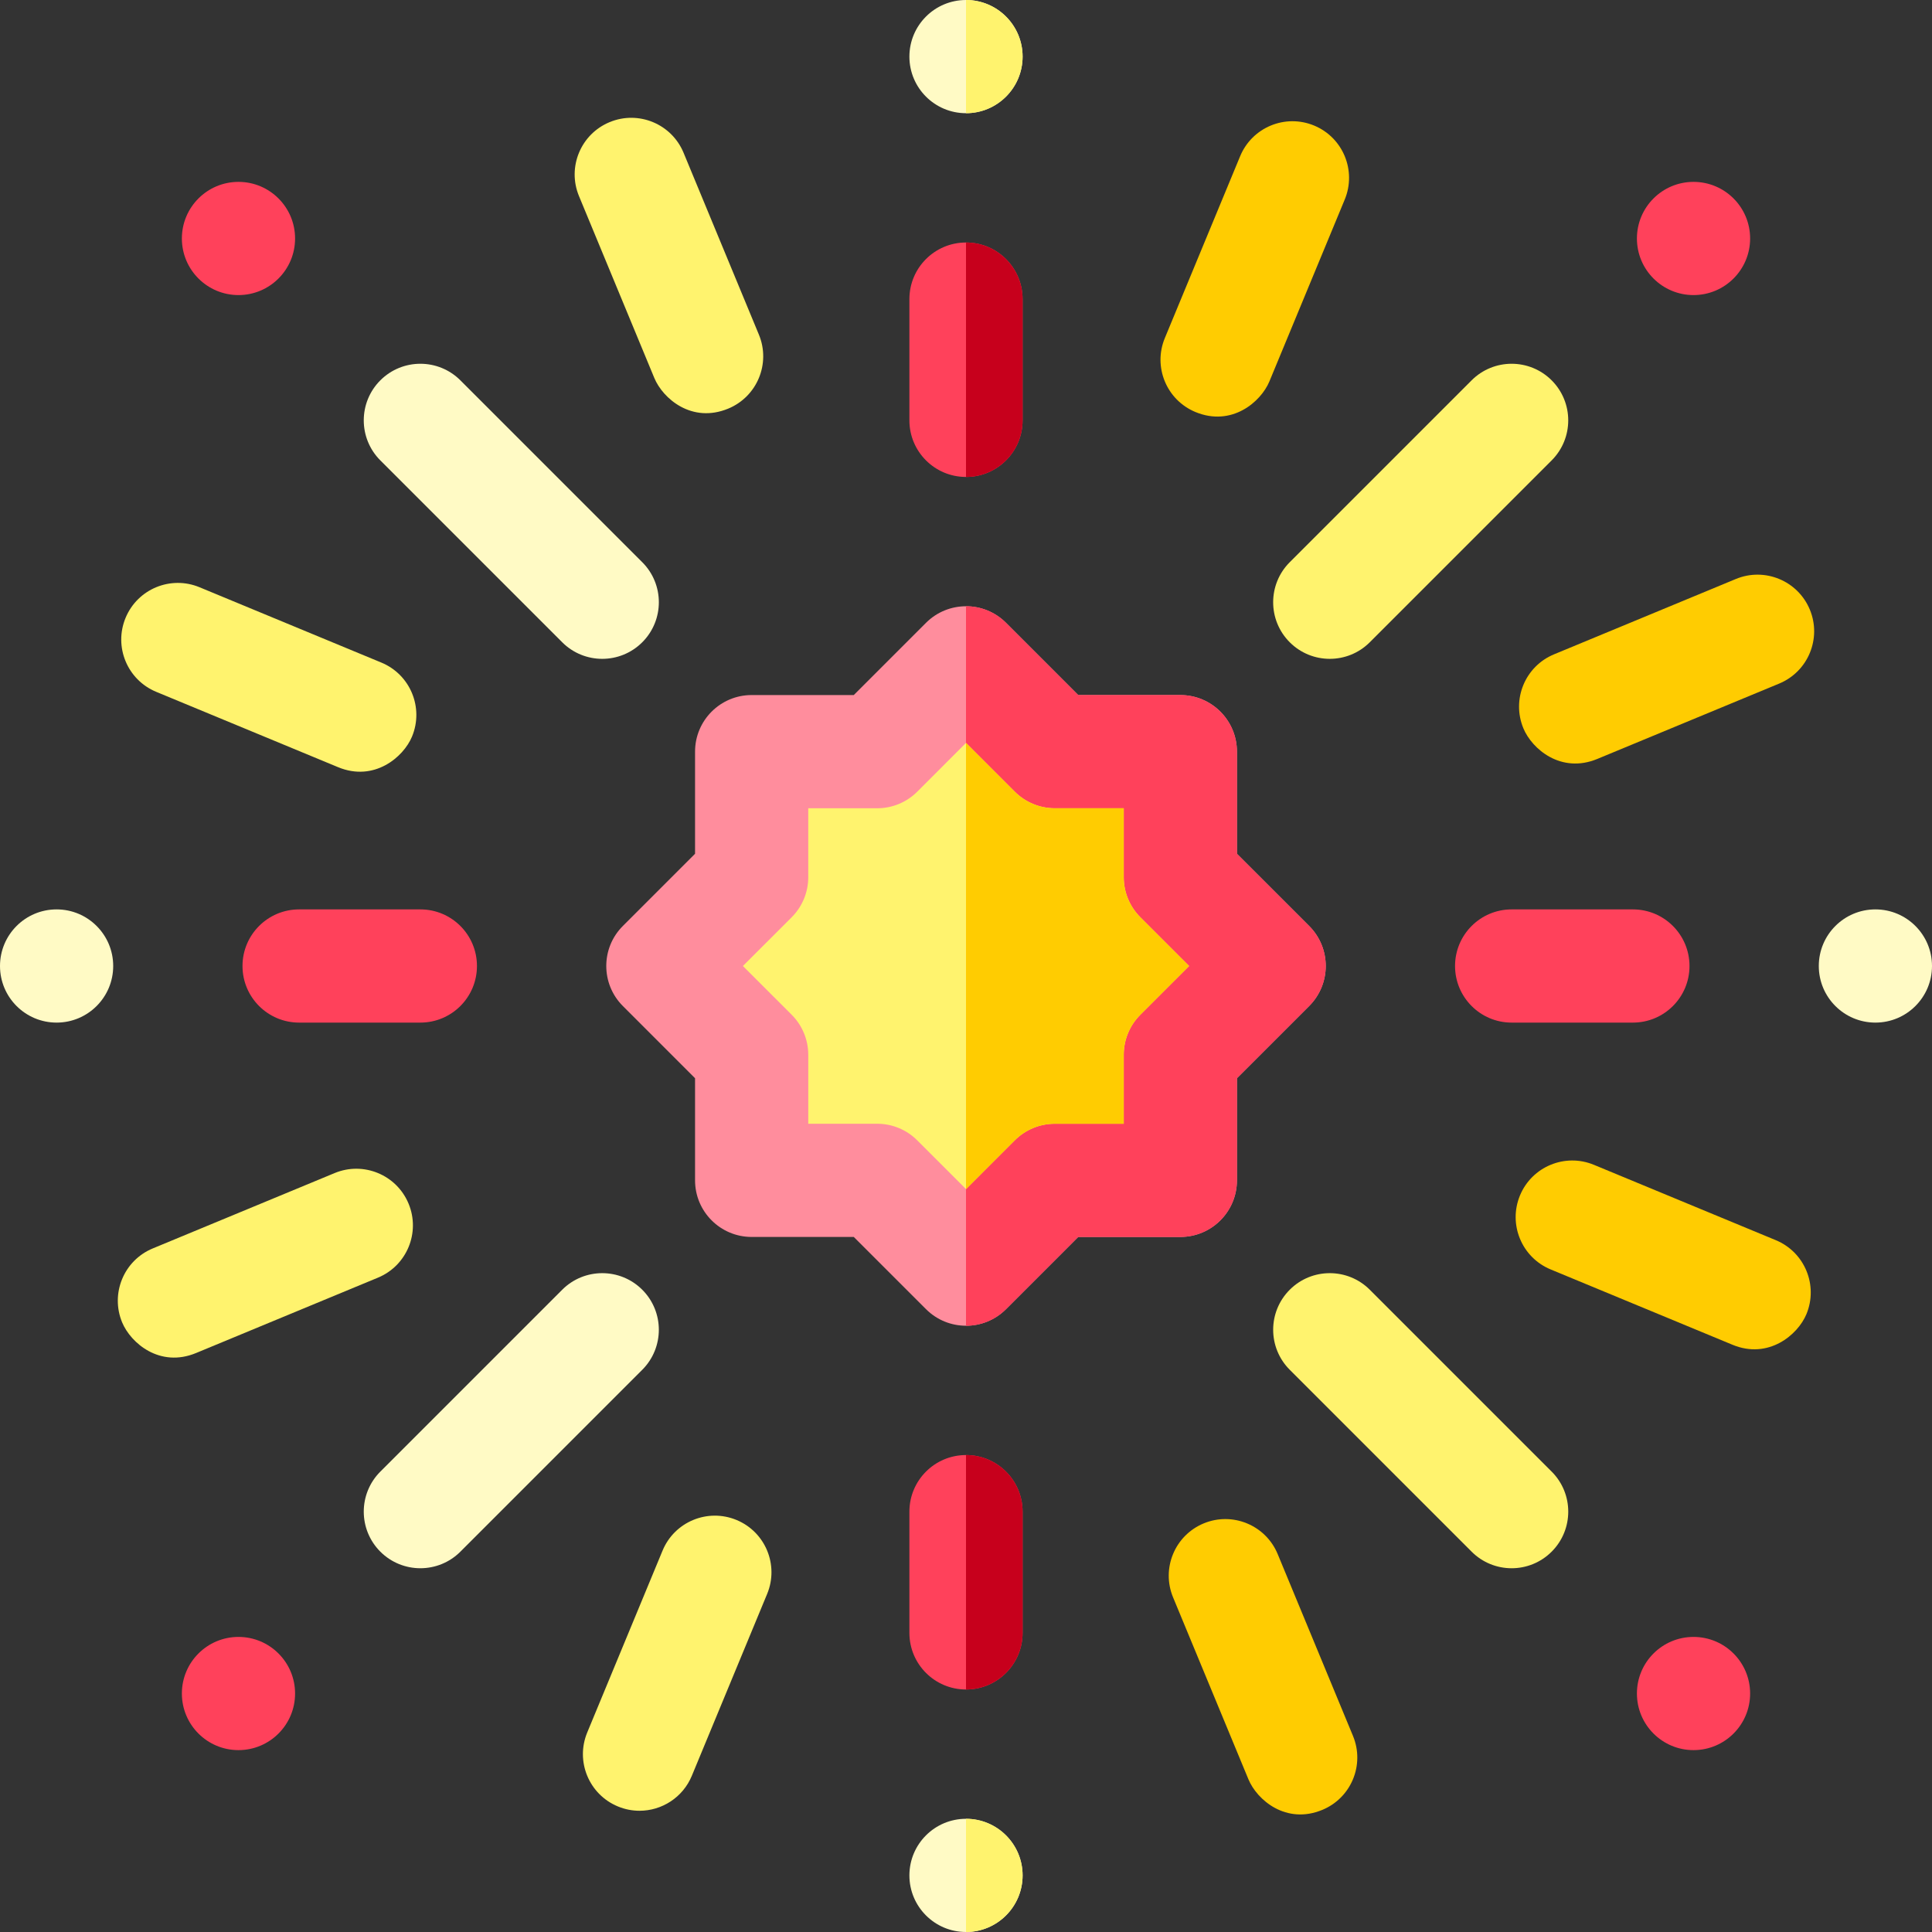 <svg height="512pt" viewBox="0 0 512 512" width="512pt" xmlns="http://www.w3.org/2000/svg"><rect x="0" y="0" width="512" height="512" fill="#333333" stroke="none"/><path d="m245.395 346.938-19.137-19.133h-27.062c-8.281 0-15-6.719-15-15v-27.062l-19.133-19.137c-5.859-5.859-5.855-15.363 0-21.215l19.133-19.133v-27.062c0-8.285 6.719-15 15-15h27.062l19.137-19.137c5.859-5.859 15.355-5.859 21.211 0l19.137 19.137h27.062c8.285 0 15 6.715 15 15v27.062l19.137 19.133c5.859 5.859 5.859 15.355 0 21.215l-19.137 19.137v27.062c0 8.281-6.715 15-15 15h-27.062l-19.137 19.133c-5.859 5.863-15.355 5.859-21.211 0zm0 0" fill="#ff8d9d"/><path d="m346.941 245.391-19.141-19.129v-27.062c0-8.289-6.711-15-15-15h-27.062l-19.129-19.141c-2.93-2.93-6.77-4.398-10.609-4.398v190.68c3.84 0 7.68-1.469 10.609-4.398l19.129-19.141h27.062c8.289 0 15-6.711 15-15v-27.062l19.141-19.129c5.859-5.859 5.859-15.359 0-21.219zm0 0" fill="#ff415b"/><path d="m256 126.398c-8.285 0-15-6.715-15-15v-32.133c0-8.281 6.715-15 15-15s15 6.719 15 15v32.133c0 8.285-6.715 15-15 15zm0 0" fill="#ff415b"/><path d="m256 447.734c-8.285 0-15-6.719-15-15v-32.133c0-8.285 6.715-15 15-15s15 6.715 15 15v32.133c0 8.285-6.715 15-15 15zm0 0" fill="#ff415b"/><g fill-rule="evenodd"><path d="m271 15c0 8.285-6.715 15-15 15s-15-6.715-15-15 6.715-15 15-15 15 6.715 15 15zm0 0" fill="#fffac5"/><path d="m463.801 63.199c0 8.285-6.715 15-15 15-8.285 0-15-6.715-15-15 0-8.285 6.715-15 15-15 8.285 0 15 6.715 15 15zm0 0" fill="#ff415b"/><path d="m463.801 448.801c0 8.285-6.715 15-15 15-8.285 0-15-6.715-15-15 0-8.285 6.715-15 15-15 8.285 0 15 6.715 15 15zm0 0" fill="#ff415b"/><path d="m271 497c0 8.285-6.715 15-15 15s-15-6.715-15-15 6.715-15 15-15 15 6.715 15 15zm0 0" fill="#fffac5"/></g><path d="m432.734 271h-32.133c-8.285 0-15-6.715-15-15s6.715-15 15-15h32.133c8.285 0 15 6.715 15 15s-6.715 15-15 15zm0 0" fill="#ff415b"/><path d="m111.398 271h-32.133c-8.281 0-15-6.715-15-15s6.719-15 15-15h32.133c8.285 0 15 6.715 15 15s-6.715 15-15 15zm0 0" fill="#ff415b"/><path d="m512 256c0 8.285-6.715 15-15 15s-15-6.715-15-15 6.715-15 15-15 15 6.715 15 15zm0 0" fill="#fffac5" fill-rule="evenodd"/><path d="m30 256c0 8.285-6.715 15-15 15s-15-6.715-15-15 6.715-15 15-15 15 6.715 15 15zm0 0" fill="#fffac5" fill-rule="evenodd"/><path d="m341.793 170.207c-5.855-5.859-5.855-15.355 0-21.215l48.199-48.199c5.859-5.855 15.355-5.855 21.215 0 5.855 5.859 5.855 15.355 0 21.215l-48.199 48.199c-5.859 5.859-15.359 5.855-21.215 0zm0 0" fill="#fff36e"/><path d="m400.602 415.602c-3.84 0-7.68-1.465-10.609-4.395l-48.195-48.199c-5.859-5.859-5.859-15.355 0-21.215 5.855-5.855 15.352-5.855 21.211 0l48.199 48.199c5.859 5.859 5.859 15.355 0 21.215-2.93 2.93-6.77 4.395-10.605 4.395zm0 0" fill="#fff36e"/><path d="m78.199 63.199c0 8.285-6.715 15-15 15-8.285 0-15-6.715-15-15 0-8.285 6.715-15 15-15 8.285 0 15 6.715 15 15zm0 0" fill="#ff415b" fill-rule="evenodd"/><path d="m78.199 448.801c0 8.285-6.715 15-15 15-8.285 0-15-6.715-15-15 0-8.285 6.715-15 15-15 8.285 0 15 6.715 15 15zm0 0" fill="#ff415b" fill-rule="evenodd"/><path d="m148.992 170.207-48.199-48.199c-5.855-5.859-5.855-15.355 0-21.215 5.859-5.855 15.355-5.855 21.215 0l48.199 48.199c5.859 5.859 5.859 15.355 0 21.215-5.871 5.867-15.367 5.848-21.215 0zm0 0" fill="#fffac5"/><path d="m100.793 411.207c-5.855-5.859-5.855-15.355 0-21.215l48.199-48.199c5.859-5.855 15.355-5.855 21.215 0 5.855 5.859 5.855 15.355 0 21.215l-48.199 48.199c-5.859 5.859-15.359 5.855-21.215 0zm0 0" fill="#fffac5"/><path d="m316.809 109.191c-7.652-3.172-11.289-11.945-8.117-19.598l19.961-48.199c3.172-7.656 11.941-11.289 19.602-8.121 7.652 3.172 11.285 11.945 8.117 19.602l-19.965 48.199c-2.246 5.418-9.98 12.098-19.598 8.117zm0 0" fill="#ffcc01"/><path d="m403.711 193.008c-3.172-7.652.461-16.43 8.113-19.598l48.199-19.973c7.652-3.172 16.43.465 19.602 8.117 3.172 7.652-.465 16.426-8.117 19.598l-48.199 19.973c-9.605 3.98-17.324-2.621-19.598-8.117zm0 0" fill="#ffcc01"/><path d="m169.477 479.871c-1.914 0-3.859-.367-5.734-1.148-7.656-3.168-11.289-11.941-8.121-19.598l19.965-48.199c3.168-7.652 11.945-11.285 19.598-8.117 7.652 3.168 11.289 11.945 8.117 19.598l-19.961 48.199c-2.395 5.777-7.98 9.266-13.863 9.266zm0 0" fill="#fff36e"/><path d="m32.367 350.445c-3.172-7.652.461-16.43 8.117-19.598l48.199-19.973c7.656-3.172 16.43.465 19.598 8.117 3.172 7.652-.461 16.426-8.113 19.598l-48.199 19.973c-9.625 3.988-17.336-2.652-19.602-8.117zm0 0" fill="#fff36e"/><path d="m459.125 356.375-48.199-19.969c-7.652-3.172-11.285-11.945-8.117-19.602 3.172-7.652 11.949-11.285 19.602-8.113l48.199 19.969c7.652 3.172 11.285 11.945 8.113 19.602-2.273 5.488-10.066 12.066-19.598 8.113zm0 0" fill="#ffcc01"/><path d="m330.84 471.516-19.965-48.203c-3.172-7.652.465-16.426 8.117-19.598 7.652-3.168 16.43.465 19.602 8.121l19.961 48.199c3.172 7.652-.465 16.43-8.117 19.598-9.605 3.98-17.324-2.621-19.598-8.117zm0 0" fill="#ffcc01"/><path d="m89.594 203.309-48.203-19.969c-7.652-3.172-11.285-11.945-8.113-19.602 3.168-7.652 11.945-11.289 19.598-8.113l48.199 19.969c7.652 3.172 11.289 11.945 8.117 19.602-2.273 5.488-10.066 12.066-19.598 8.113zm0 0" fill="#fff36e"/><path d="m173.398 100.164-19.961-48.199c-3.172-7.652.465-16.43 8.117-19.598 7.656-3.172 16.43.465 19.598 8.117l19.965 48.203c3.168 7.652-.465 16.426-8.121 19.598-9.625 3.988-17.324-2.637-19.598-8.121zm0 0" fill="#fff36e"/><path d="m271 79.27v32.129c0 8.281-6.719 15-15 15v-62.129c8.281 0 15 6.711 15 15zm0 0" fill="#c7001c"/><path d="m271 400.602v32.129c0 8.289-6.719 15-15 15v-62.129c8.281 0 15 6.719 15 15zm0 0" fill="#c7001c"/><path d="m271 15c0 8.281-6.719 15-15 15v-30c8.281 0 15 6.719 15 15zm0 0" fill="#fff36e" fill-rule="evenodd"/><path d="m271 497c0 8.281-6.719 15-15 15v-30c8.281 0 15 6.719 15 15zm0 0" fill="#fff36e" fill-rule="evenodd"/><path d="m214.195 297.805h18.273c3.98 0 7.793 1.578 10.605 4.395l12.926 12.922 12.922-12.926c2.812-2.812 6.629-4.391 10.605-4.391h18.277v-18.277c0-3.977 1.578-7.793 4.391-10.605l12.926-12.922-12.926-12.922c-2.812-2.812-4.391-6.629-4.391-10.605v-18.277h-18.277c-3.977 0-7.793-1.578-10.605-4.391l-12.922-12.926-12.922 12.926c-2.812 2.812-6.629 4.391-10.605 4.391h-18.277v18.277c0 3.977-1.578 7.793-4.391 10.605l-12.926 12.922 12.926 12.922c2.812 2.812 4.391 6.629 4.391 10.605zm0 0" fill="#fff36e"/><path d="m315.121 256-12.922 12.922c-2.82 2.816-4.398 6.629-4.398 10.609v18.27h-18.27c-3.98 0-7.793 1.578-10.609 4.398l-12.922 12.922v-118.242l12.922 12.922c2.816 2.82 6.629 4.398 10.609 4.398h18.27v18.27c0 3.98 1.578 7.793 4.398 10.609zm0 0" fill="#ffcc01"/></svg>